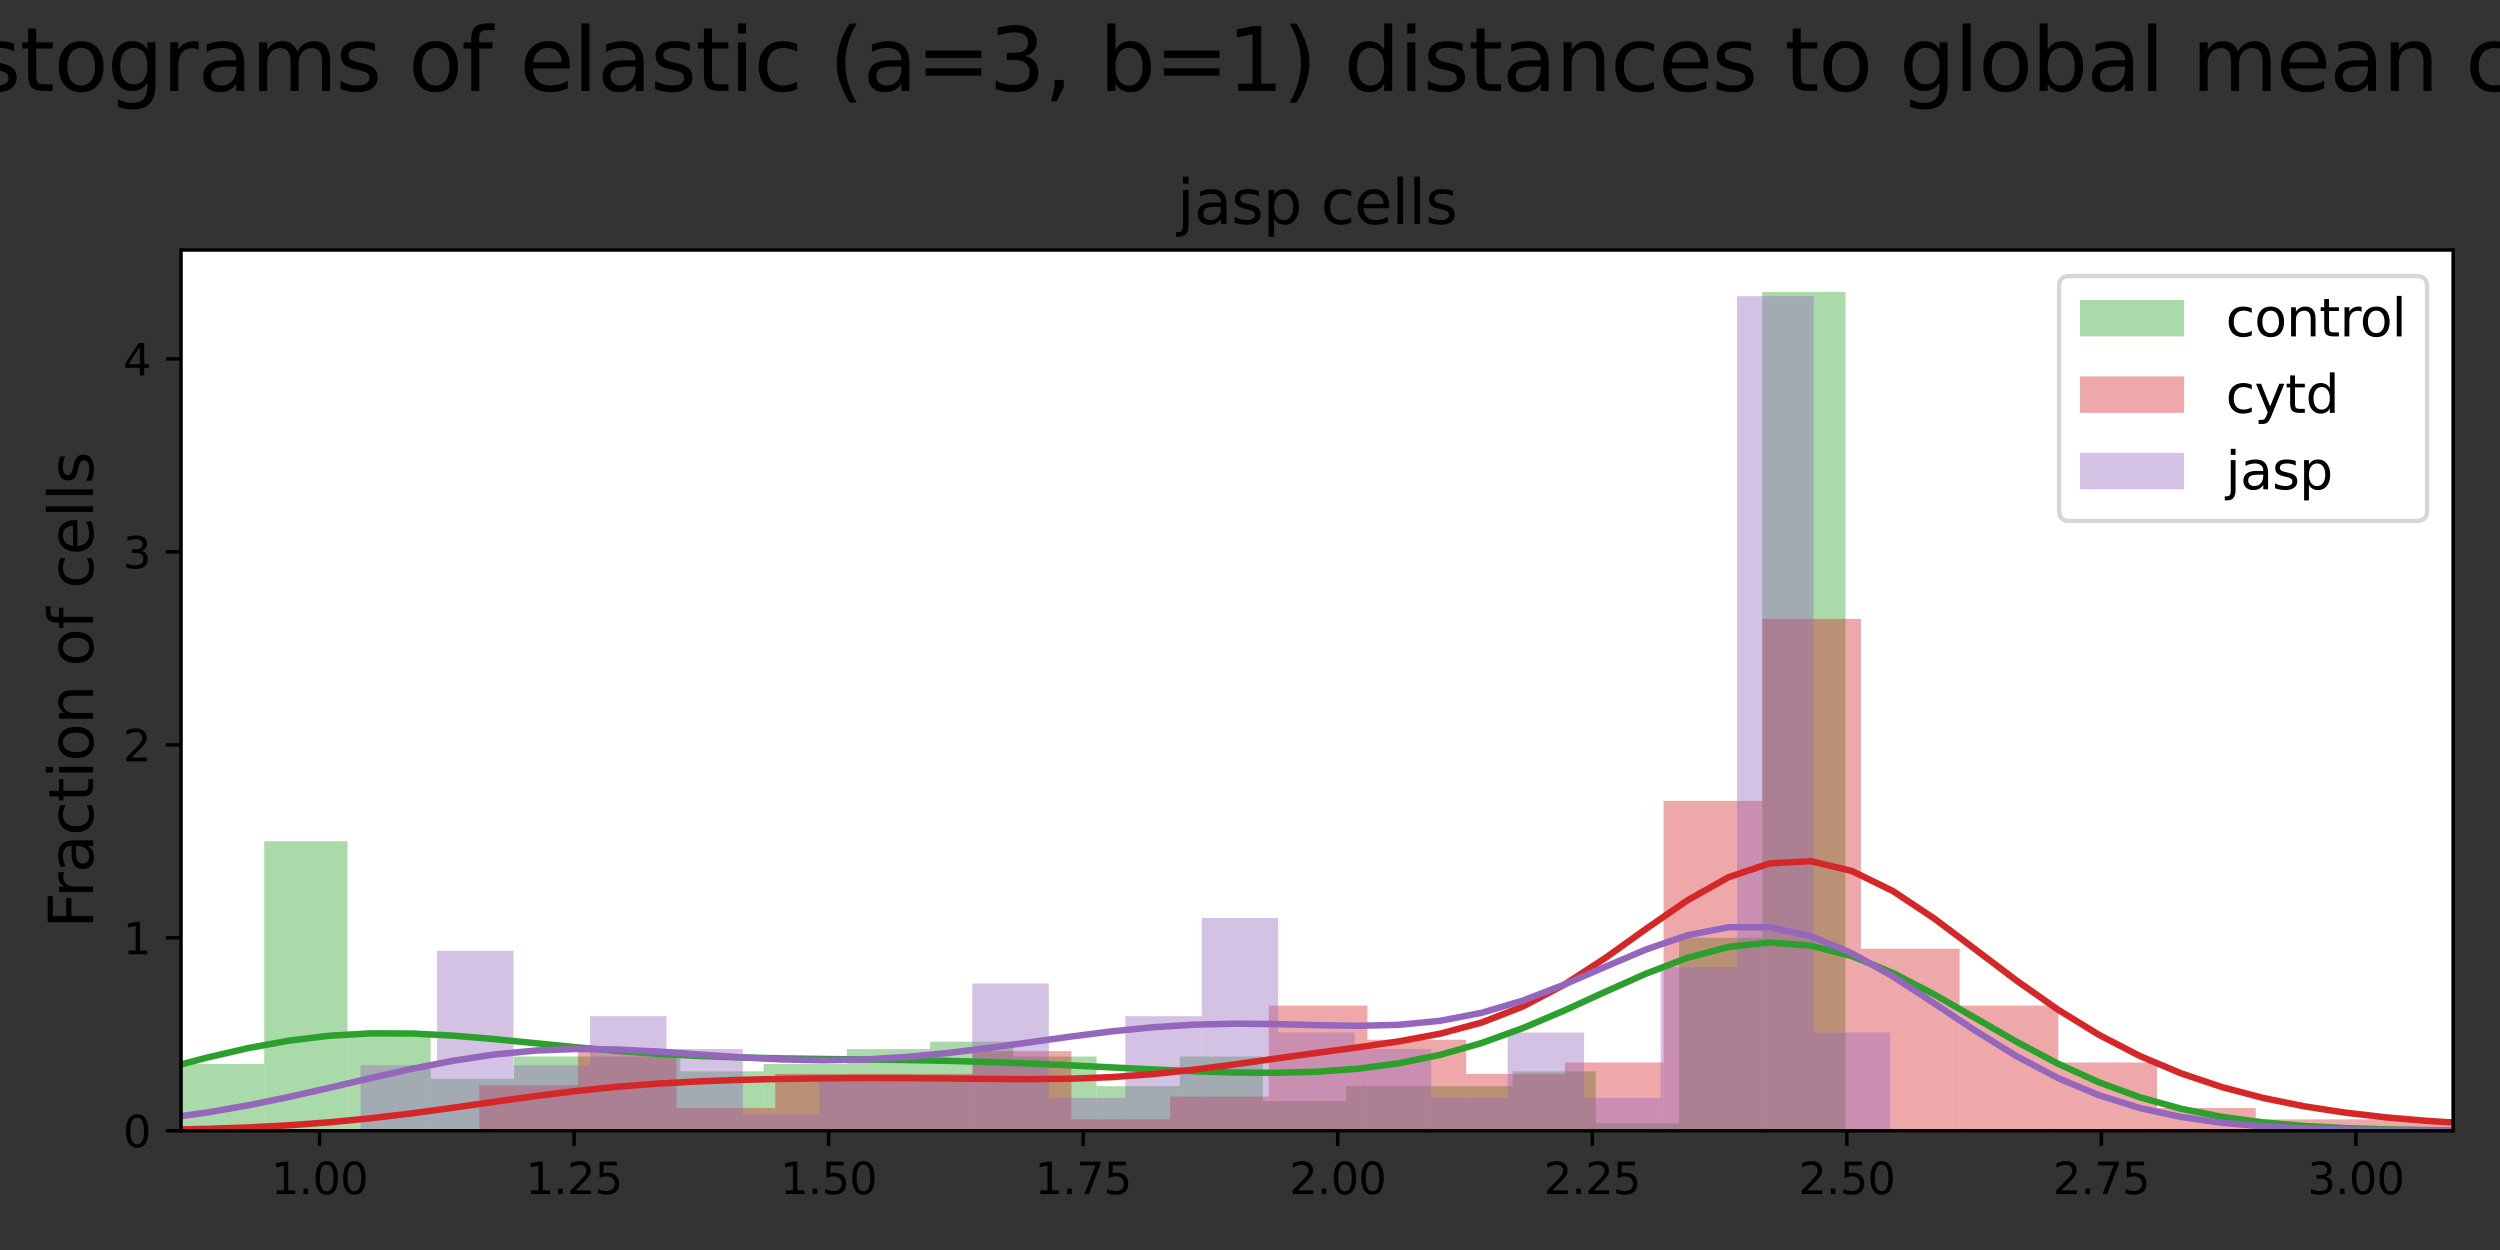 <?xml version="1.0" encoding="utf-8" standalone="no"?>
<!DOCTYPE svg PUBLIC "-//W3C//DTD SVG 1.1//EN"
  "http://www.w3.org/Graphics/SVG/1.1/DTD/svg11.dtd">
<svg xmlns:xlink="http://www.w3.org/1999/xlink" width="576pt" height="288pt" viewBox="0 0 576 288" xmlns="http://www.w3.org/2000/svg" version="1.1">
 <rect x="0" y="0" width="576" height="288" fill="#333333" stroke="none"/>
 <defs>
  <style type="text/css">*{stroke-linejoin: round; stroke-linecap: butt}</style>
 </defs>
 <g id="figure_1">
  <g id="patch_1">
   <path d="M 0 288 
L 576 288 
L 576 0 
L 0 0 
L 0 288 
z
" style="fill: none"/>
  </g>
  <g id="axes_1">
   <g id="patch_2">
    <path d="M 41.712 260.522 
L 565.2 260.522 
L 565.2 57.594 
L 41.712 57.594 
z
" style="fill: #ffffff"/>
   </g>
   <g id="patch_3">
    <path d="M 41.712 260.522 
L 60.887 260.522 
L 60.887 245.129 
L 41.712 245.129 
z
" clip-path="url(#p6d4d23c76f)" style="fill: #2ca02c; opacity: 0.4"/>
   </g>
   <g id="patch_4">
    <path d="M 60.887 260.522 
L 80.062 260.522 
L 80.062 193.82 
L 60.887 193.82 
z
" clip-path="url(#p6d4d23c76f)" style="fill: #2ca02c; opacity: 0.4"/>
   </g>
   <g id="patch_5">
    <path d="M 80.062 260.522 
L 99.236 260.522 
L 99.236 238.288 
L 80.062 238.288 
z
" clip-path="url(#p6d4d23c76f)" style="fill: #2ca02c; opacity: 0.4"/>
   </g>
   <g id="patch_6">
    <path d="M 99.236 260.522 
L 118.411 260.522 
L 118.411 248.55 
L 99.236 248.55 
z
" clip-path="url(#p6d4d23c76f)" style="fill: #2ca02c; opacity: 0.4"/>
   </g>
   <g id="patch_7">
    <path d="M 118.411 260.522 
L 137.586 260.522 
L 137.586 243.419 
L 118.411 243.419 
z
" clip-path="url(#p6d4d23c76f)" style="fill: #2ca02c; opacity: 0.4"/>
   </g>
   <g id="patch_8">
    <path d="M 137.586 260.522 
L 156.761 260.522 
L 156.761 243.419 
L 137.586 243.419 
z
" clip-path="url(#p6d4d23c76f)" style="fill: #2ca02c; opacity: 0.4"/>
   </g>
   <g id="patch_9">
    <path d="M 156.761 260.522 
L 175.936 260.522 
L 175.936 246.839 
L 156.761 246.839 
z
" clip-path="url(#p6d4d23c76f)" style="fill: #2ca02c; opacity: 0.4"/>
   </g>
   <g id="patch_10">
    <path d="M 175.936 260.522 
L 195.111 260.522 
L 195.111 245.129 
L 175.936 245.129 
z
" clip-path="url(#p6d4d23c76f)" style="fill: #2ca02c; opacity: 0.4"/>
   </g>
   <g id="patch_11">
    <path d="M 195.111 260.522 
L 214.286 260.522 
L 214.286 241.709 
L 195.111 241.709 
z
" clip-path="url(#p6d4d23c76f)" style="fill: #2ca02c; opacity: 0.4"/>
   </g>
   <g id="patch_12">
    <path d="M 214.286 260.522 
L 233.461 260.522 
L 233.461 239.998 
L 214.286 239.998 
z
" clip-path="url(#p6d4d23c76f)" style="fill: #2ca02c; opacity: 0.4"/>
   </g>
   <g id="patch_13">
    <path d="M 233.461 260.522 
L 252.635 260.522 
L 252.635 243.419 
L 233.461 243.419 
z
" clip-path="url(#p6d4d23c76f)" style="fill: #2ca02c; opacity: 0.4"/>
   </g>
   <g id="patch_14">
    <path d="M 252.635 260.522 
L 271.81 260.522 
L 271.81 250.26 
L 252.635 250.26 
z
" clip-path="url(#p6d4d23c76f)" style="fill: #2ca02c; opacity: 0.4"/>
   </g>
   <g id="patch_15">
    <path d="M 271.81 260.522 
L 290.985 260.522 
L 290.985 243.419 
L 271.81 243.419 
z
" clip-path="url(#p6d4d23c76f)" style="fill: #2ca02c; opacity: 0.4"/>
   </g>
   <g id="patch_16">
    <path d="M 290.985 260.522 
L 310.16 260.522 
L 310.16 253.681 
L 290.985 253.681 
z
" clip-path="url(#p6d4d23c76f)" style="fill: #2ca02c; opacity: 0.4"/>
   </g>
   <g id="patch_17">
    <path d="M 310.16 260.522 
L 329.335 260.522 
L 329.335 250.26 
L 310.16 250.26 
z
" clip-path="url(#p6d4d23c76f)" style="fill: #2ca02c; opacity: 0.4"/>
   </g>
   <g id="patch_18">
    <path d="M 329.335 260.522 
L 348.51 260.522 
L 348.51 250.26 
L 329.335 250.26 
z
" clip-path="url(#p6d4d23c76f)" style="fill: #2ca02c; opacity: 0.4"/>
   </g>
   <g id="patch_19">
    <path d="M 348.51 260.522 
L 367.685 260.522 
L 367.685 246.839 
L 348.51 246.839 
z
" clip-path="url(#p6d4d23c76f)" style="fill: #2ca02c; opacity: 0.4"/>
   </g>
   <g id="patch_20">
    <path d="M 367.685 260.522 
L 386.859 260.522 
L 386.859 258.812 
L 367.685 258.812 
z
" clip-path="url(#p6d4d23c76f)" style="fill: #2ca02c; opacity: 0.4"/>
   </g>
   <g id="patch_21">
    <path d="M 386.859 260.522 
L 406.034 260.522 
L 406.034 216.054 
L 386.859 216.054 
z
" clip-path="url(#p6d4d23c76f)" style="fill: #2ca02c; opacity: 0.4"/>
   </g>
   <g id="patch_22">
    <path d="M 406.034 260.522 
L 425.209 260.522 
L 425.209 67.257 
L 406.034 67.257 
z
" clip-path="url(#p6d4d23c76f)" style="fill: #2ca02c; opacity: 0.4"/>
   </g>
   <g id="patch_23">
    <path d="M 110.403 260.522 
L 133.143 260.522 
L 133.143 250.039 
L 110.403 250.039 
z
" clip-path="url(#p6d4d23c76f)" style="fill: #d62728; opacity: 0.4"/>
   </g>
   <g id="patch_24">
    <path d="M 133.143 260.522 
L 155.883 260.522 
L 155.883 242.177 
L 133.143 242.177 
z
" clip-path="url(#p6d4d23c76f)" style="fill: #d62728; opacity: 0.4"/>
   </g>
   <g id="patch_25">
    <path d="M 155.883 260.522 
L 178.623 260.522 
L 178.623 255.281 
L 155.883 255.281 
z
" clip-path="url(#p6d4d23c76f)" style="fill: #d62728; opacity: 0.4"/>
   </g>
   <g id="patch_26">
    <path d="M 178.623 260.522 
L 201.362 260.522 
L 201.362 247.419 
L 178.623 247.419 
z
" clip-path="url(#p6d4d23c76f)" style="fill: #d62728; opacity: 0.4"/>
   </g>
   <g id="patch_27">
    <path d="M 201.362 260.522 
L 224.102 260.522 
L 224.102 247.419 
L 201.362 247.419 
z
" clip-path="url(#p6d4d23c76f)" style="fill: #d62728; opacity: 0.4"/>
   </g>
   <g id="patch_28">
    <path d="M 224.102 260.522 
L 246.842 260.522 
L 246.842 242.177 
L 224.102 242.177 
z
" clip-path="url(#p6d4d23c76f)" style="fill: #d62728; opacity: 0.4"/>
   </g>
   <g id="patch_29">
    <path d="M 246.842 260.522 
L 269.582 260.522 
L 269.582 257.901 
L 246.842 257.901 
z
" clip-path="url(#p6d4d23c76f)" style="fill: #d62728; opacity: 0.4"/>
   </g>
   <g id="patch_30">
    <path d="M 269.582 260.522 
L 292.322 260.522 
L 292.322 252.66 
L 269.582 252.66 
z
" clip-path="url(#p6d4d23c76f)" style="fill: #d62728; opacity: 0.4"/>
   </g>
   <g id="patch_31">
    <path d="M 292.322 260.522 
L 315.062 260.522 
L 315.062 231.695 
L 292.322 231.695 
z
" clip-path="url(#p6d4d23c76f)" style="fill: #d62728; opacity: 0.4"/>
   </g>
   <g id="patch_32">
    <path d="M 315.062 260.522 
L 337.802 260.522 
L 337.802 239.557 
L 315.062 239.557 
z
" clip-path="url(#p6d4d23c76f)" style="fill: #d62728; opacity: 0.4"/>
   </g>
   <g id="patch_33">
    <path d="M 337.802 260.522 
L 360.541 260.522 
L 360.541 247.419 
L 337.802 247.419 
z
" clip-path="url(#p6d4d23c76f)" style="fill: #d62728; opacity: 0.4"/>
   </g>
   <g id="patch_34">
    <path d="M 360.541 260.522 
L 383.281 260.522 
L 383.281 244.798 
L 360.541 244.798 
z
" clip-path="url(#p6d4d23c76f)" style="fill: #d62728; opacity: 0.4"/>
   </g>
   <g id="patch_35">
    <path d="M 383.281 260.522 
L 406.021 260.522 
L 406.021 184.523 
L 383.281 184.523 
z
" clip-path="url(#p6d4d23c76f)" style="fill: #d62728; opacity: 0.4"/>
   </g>
   <g id="patch_36">
    <path d="M 406.021 260.522 
L 428.761 260.522 
L 428.761 142.593 
L 406.021 142.593 
z
" clip-path="url(#p6d4d23c76f)" style="fill: #d62728; opacity: 0.4"/>
   </g>
   <g id="patch_37">
    <path d="M 428.761 260.522 
L 451.501 260.522 
L 451.501 218.592 
L 428.761 218.592 
z
" clip-path="url(#p6d4d23c76f)" style="fill: #d62728; opacity: 0.4"/>
   </g>
   <g id="patch_38">
    <path d="M 451.501 260.522 
L 474.241 260.522 
L 474.241 231.695 
L 451.501 231.695 
z
" clip-path="url(#p6d4d23c76f)" style="fill: #d62728; opacity: 0.4"/>
   </g>
   <g id="patch_39">
    <path d="M 474.241 260.522 
L 496.98 260.522 
L 496.98 244.798 
L 474.241 244.798 
z
" clip-path="url(#p6d4d23c76f)" style="fill: #d62728; opacity: 0.4"/>
   </g>
   <g id="patch_40">
    <path d="M 496.98 260.522 
L 519.72 260.522 
L 519.72 255.281 
L 496.98 255.281 
z
" clip-path="url(#p6d4d23c76f)" style="fill: #d62728; opacity: 0.4"/>
   </g>
   <g id="patch_41">
    <path d="M 519.72 260.522 
L 542.46 260.522 
L 542.46 257.901 
L 519.72 257.901 
z
" clip-path="url(#p6d4d23c76f)" style="fill: #d62728; opacity: 0.4"/>
   </g>
   <g id="patch_42">
    <path d="M 542.46 260.522 
L 565.2 260.522 
L 565.2 257.901 
L 542.46 257.901 
z
" clip-path="url(#p6d4d23c76f)" style="fill: #d62728; opacity: 0.4"/>
   </g>
   <g id="patch_43">
    <path d="M 83.07 260.522 
L 100.689 260.522 
L 100.689 245.442 
L 83.07 245.442 
z
" clip-path="url(#p6d4d23c76f)" style="fill: #9467bd; opacity: 0.4"/>
   </g>
   <g id="patch_44">
    <path d="M 100.689 260.522 
L 118.308 260.522 
L 118.308 219.052 
L 100.689 219.052 
z
" clip-path="url(#p6d4d23c76f)" style="fill: #9467bd; opacity: 0.4"/>
   </g>
   <g id="patch_45">
    <path d="M 118.308 260.522 
L 135.928 260.522 
L 135.928 245.442 
L 118.308 245.442 
z
" clip-path="url(#p6d4d23c76f)" style="fill: #9467bd; opacity: 0.4"/>
   </g>
   <g id="patch_46">
    <path d="M 135.928 260.522 
L 153.547 260.522 
L 153.547 234.132 
L 135.928 234.132 
z
" clip-path="url(#p6d4d23c76f)" style="fill: #9467bd; opacity: 0.4"/>
   </g>
   <g id="patch_47">
    <path d="M 153.547 260.522 
L 171.166 260.522 
L 171.166 241.672 
L 153.547 241.672 
z
" clip-path="url(#p6d4d23c76f)" style="fill: #9467bd; opacity: 0.4"/>
   </g>
   <g id="patch_48">
    <path d="M 171.166 260.522 
L 188.786 260.522 
L 188.786 256.752 
L 171.166 256.752 
z
" clip-path="url(#p6d4d23c76f)" style="fill: #9467bd; opacity: 0.4"/>
   </g>
   <g id="patch_49">
    <path d="M 188.786 260.522 
L 206.405 260.522 
L 206.405 249.212 
L 188.786 249.212 
z
" clip-path="url(#p6d4d23c76f)" style="fill: #9467bd; opacity: 0.4"/>
   </g>
   <g id="patch_50">
    <path d="M 206.405 260.522 
L 224.024 260.522 
L 224.024 249.212 
L 206.405 249.212 
z
" clip-path="url(#p6d4d23c76f)" style="fill: #9467bd; opacity: 0.4"/>
   </g>
   <g id="patch_51">
    <path d="M 224.024 260.522 
L 241.644 260.522 
L 241.644 226.592 
L 224.024 226.592 
z
" clip-path="url(#p6d4d23c76f)" style="fill: #9467bd; opacity: 0.4"/>
   </g>
   <g id="patch_52">
    <path d="M 241.644 260.522 
L 259.263 260.522 
L 259.263 252.982 
L 241.644 252.982 
z
" clip-path="url(#p6d4d23c76f)" style="fill: #9467bd; opacity: 0.4"/>
   </g>
   <g id="patch_53">
    <path d="M 259.263 260.522 
L 276.883 260.522 
L 276.883 234.132 
L 259.263 234.132 
z
" clip-path="url(#p6d4d23c76f)" style="fill: #9467bd; opacity: 0.4"/>
   </g>
   <g id="patch_54">
    <path d="M 276.883 260.522 
L 294.502 260.522 
L 294.502 211.512 
L 276.883 211.512 
z
" clip-path="url(#p6d4d23c76f)" style="fill: #9467bd; opacity: 0.4"/>
   </g>
   <g id="patch_55">
    <path d="M 294.502 260.522 
L 312.121 260.522 
L 312.121 237.902 
L 294.502 237.902 
z
" clip-path="url(#p6d4d23c76f)" style="fill: #9467bd; opacity: 0.4"/>
   </g>
   <g id="patch_56">
    <path d="M 312.121 260.522 
L 329.741 260.522 
L 329.741 241.672 
L 312.121 241.672 
z
" clip-path="url(#p6d4d23c76f)" style="fill: #9467bd; opacity: 0.4"/>
   </g>
   <g id="patch_57">
    <path d="M 329.741 260.522 
L 347.36 260.522 
L 347.36 252.982 
L 329.741 252.982 
z
" clip-path="url(#p6d4d23c76f)" style="fill: #9467bd; opacity: 0.4"/>
   </g>
   <g id="patch_58">
    <path d="M 347.36 260.522 
L 364.979 260.522 
L 364.979 237.902 
L 347.36 237.902 
z
" clip-path="url(#p6d4d23c76f)" style="fill: #9467bd; opacity: 0.4"/>
   </g>
   <g id="patch_59">
    <path d="M 364.979 260.522 
L 382.599 260.522 
L 382.599 252.982 
L 364.979 252.982 
z
" clip-path="url(#p6d4d23c76f)" style="fill: #9467bd; opacity: 0.4"/>
   </g>
   <g id="patch_60">
    <path d="M 382.599 260.522 
L 400.218 260.522 
L 400.218 222.822 
L 382.599 222.822 
z
" clip-path="url(#p6d4d23c76f)" style="fill: #9467bd; opacity: 0.4"/>
   </g>
   <g id="patch_61">
    <path d="M 400.218 260.522 
L 417.837 260.522 
L 417.837 68.251 
L 400.218 68.251 
z
" clip-path="url(#p6d4d23c76f)" style="fill: #9467bd; opacity: 0.4"/>
   </g>
   <g id="patch_62">
    <path d="M 417.837 260.522 
L 435.457 260.522 
L 435.457 237.902 
L 417.837 237.902 
z
" clip-path="url(#p6d4d23c76f)" style="fill: #9467bd; opacity: 0.4"/>
   </g>
   <g id="matplotlib.axis_1">
    <g id="xtick_1">
     <g id="line2d_1">
      <defs>
       <path id="m87058bfdeb" d="M 0 0 
L 0 3.5 
" style="stroke: #000000; stroke-width: 0.8"/>
      </defs>
      <g>
       <use xlink:href="#m87058bfdeb" x="73.618" y="260.522" style="stroke: #000000; stroke-width: 0.8"/>
      </g>
     </g>
     <g id="text_1">
      <!-- 1.00 -->
      <g transform="translate(62.485 275.12)scale(0.1 -0.1)">
       <defs>
        <path id="DejaVuSans-31" d="M 794 531 
L 1825 531 
L 1825 4091 
L 703 3866 
L 703 4441 
L 1819 4666 
L 2450 4666 
L 2450 531 
L 3481 531 
L 3481 0 
L 794 0 
L 794 531 
z
" transform="scale(0.016)"/>
        <path id="DejaVuSans-2e" d="M 684 794 
L 1344 794 
L 1344 0 
L 684 0 
L 684 794 
z
" transform="scale(0.016)"/>
        <path id="DejaVuSans-30" d="M 2034 4250 
Q 1547 4250 1301 3770 
Q 1056 3291 1056 2328 
Q 1056 1369 1301 889 
Q 1547 409 2034 409 
Q 2525 409 2770 889 
Q 3016 1369 3016 2328 
Q 3016 3291 2770 3770 
Q 2525 4250 2034 4250 
z
M 2034 4750 
Q 2819 4750 3233 4129 
Q 3647 3509 3647 2328 
Q 3647 1150 3233 529 
Q 2819 -91 2034 -91 
Q 1250 -91 836 529 
Q 422 1150 422 2328 
Q 422 3509 836 4129 
Q 1250 4750 2034 4750 
z
" transform="scale(0.016)"/>
       </defs>
       <use xlink:href="#DejaVuSans-31"/>
       <use xlink:href="#DejaVuSans-2e" x="63.623"/>
       <use xlink:href="#DejaVuSans-30" x="95.41"/>
       <use xlink:href="#DejaVuSans-30" x="159.033"/>
      </g>
     </g>
    </g>
    <g id="xtick_2">
     <g id="line2d_2">
      <g>
       <use xlink:href="#m87058bfdeb" x="132.266" y="260.522" style="stroke: #000000; stroke-width: 0.8"/>
      </g>
     </g>
     <g id="text_2">
      <!-- 1.25 -->
      <g transform="translate(121.133 275.12)scale(0.1 -0.1)">
       <defs>
        <path id="DejaVuSans-32" d="M 1228 531 
L 3431 531 
L 3431 0 
L 469 0 
L 469 531 
Q 828 903 1448 1529 
Q 2069 2156 2228 2338 
Q 2531 2678 2651 2914 
Q 2772 3150 2772 3378 
Q 2772 3750 2511 3984 
Q 2250 4219 1831 4219 
Q 1534 4219 1204 4116 
Q 875 4013 500 3803 
L 500 4441 
Q 881 4594 1212 4672 
Q 1544 4750 1819 4750 
Q 2544 4750 2975 4387 
Q 3406 4025 3406 3419 
Q 3406 3131 3298 2873 
Q 3191 2616 2906 2266 
Q 2828 2175 2409 1742 
Q 1991 1309 1228 531 
z
" transform="scale(0.016)"/>
        <path id="DejaVuSans-35" d="M 691 4666 
L 3169 4666 
L 3169 4134 
L 1269 4134 
L 1269 2991 
Q 1406 3038 1543 3061 
Q 1681 3084 1819 3084 
Q 2600 3084 3056 2656 
Q 3513 2228 3513 1497 
Q 3513 744 3044 326 
Q 2575 -91 1722 -91 
Q 1428 -91 1123 -41 
Q 819 9 494 109 
L 494 744 
Q 775 591 1075 516 
Q 1375 441 1709 441 
Q 2250 441 2565 725 
Q 2881 1009 2881 1497 
Q 2881 1984 2565 2268 
Q 2250 2553 1709 2553 
Q 1456 2553 1204 2497 
Q 953 2441 691 2322 
L 691 4666 
z
" transform="scale(0.016)"/>
       </defs>
       <use xlink:href="#DejaVuSans-31"/>
       <use xlink:href="#DejaVuSans-2e" x="63.623"/>
       <use xlink:href="#DejaVuSans-32" x="95.41"/>
       <use xlink:href="#DejaVuSans-35" x="159.033"/>
      </g>
     </g>
    </g>
    <g id="xtick_3">
     <g id="line2d_3">
      <g>
       <use xlink:href="#m87058bfdeb" x="190.913" y="260.522" style="stroke: #000000; stroke-width: 0.8"/>
      </g>
     </g>
     <g id="text_3">
      <!-- 1.50 -->
      <g transform="translate(179.78 275.12)scale(0.1 -0.1)">
       <use xlink:href="#DejaVuSans-31"/>
       <use xlink:href="#DejaVuSans-2e" x="63.623"/>
       <use xlink:href="#DejaVuSans-35" x="95.41"/>
       <use xlink:href="#DejaVuSans-30" x="159.033"/>
      </g>
     </g>
    </g>
    <g id="xtick_4">
     <g id="line2d_4">
      <g>
       <use xlink:href="#m87058bfdeb" x="249.56" y="260.522" style="stroke: #000000; stroke-width: 0.8"/>
      </g>
     </g>
     <g id="text_4">
      <!-- 1.75 -->
      <g transform="translate(238.428 275.12)scale(0.1 -0.1)">
       <defs>
        <path id="DejaVuSans-37" d="M 525 4666 
L 3525 4666 
L 3525 4397 
L 1831 0 
L 1172 0 
L 2766 4134 
L 525 4134 
L 525 4666 
z
" transform="scale(0.016)"/>
       </defs>
       <use xlink:href="#DejaVuSans-31"/>
       <use xlink:href="#DejaVuSans-2e" x="63.623"/>
       <use xlink:href="#DejaVuSans-37" x="95.41"/>
       <use xlink:href="#DejaVuSans-35" x="159.033"/>
      </g>
     </g>
    </g>
    <g id="xtick_5">
     <g id="line2d_5">
      <g>
       <use xlink:href="#m87058bfdeb" x="308.208" y="260.522" style="stroke: #000000; stroke-width: 0.8"/>
      </g>
     </g>
     <g id="text_5">
      <!-- 2.00 -->
      <g transform="translate(297.075 275.12)scale(0.1 -0.1)">
       <use xlink:href="#DejaVuSans-32"/>
       <use xlink:href="#DejaVuSans-2e" x="63.623"/>
       <use xlink:href="#DejaVuSans-30" x="95.41"/>
       <use xlink:href="#DejaVuSans-30" x="159.033"/>
      </g>
     </g>
    </g>
    <g id="xtick_6">
     <g id="line2d_6">
      <g>
       <use xlink:href="#m87058bfdeb" x="366.855" y="260.522" style="stroke: #000000; stroke-width: 0.8"/>
      </g>
     </g>
     <g id="text_6">
      <!-- 2.25 -->
      <g transform="translate(355.722 275.12)scale(0.1 -0.1)">
       <use xlink:href="#DejaVuSans-32"/>
       <use xlink:href="#DejaVuSans-2e" x="63.623"/>
       <use xlink:href="#DejaVuSans-32" x="95.41"/>
       <use xlink:href="#DejaVuSans-35" x="159.033"/>
      </g>
     </g>
    </g>
    <g id="xtick_7">
     <g id="line2d_7">
      <g>
       <use xlink:href="#m87058bfdeb" x="425.503" y="260.522" style="stroke: #000000; stroke-width: 0.8"/>
      </g>
     </g>
     <g id="text_7">
      <!-- 2.50 -->
      <g transform="translate(414.37 275.12)scale(0.1 -0.1)">
       <use xlink:href="#DejaVuSans-32"/>
       <use xlink:href="#DejaVuSans-2e" x="63.623"/>
       <use xlink:href="#DejaVuSans-35" x="95.41"/>
       <use xlink:href="#DejaVuSans-30" x="159.033"/>
      </g>
     </g>
    </g>
    <g id="xtick_8">
     <g id="line2d_8">
      <g>
       <use xlink:href="#m87058bfdeb" x="484.15" y="260.522" style="stroke: #000000; stroke-width: 0.8"/>
      </g>
     </g>
     <g id="text_8">
      <!-- 2.75 -->
      <g transform="translate(473.017 275.12)scale(0.1 -0.1)">
       <use xlink:href="#DejaVuSans-32"/>
       <use xlink:href="#DejaVuSans-2e" x="63.623"/>
       <use xlink:href="#DejaVuSans-37" x="95.41"/>
       <use xlink:href="#DejaVuSans-35" x="159.033"/>
      </g>
     </g>
    </g>
    <g id="xtick_9">
     <g id="line2d_9">
      <g>
       <use xlink:href="#m87058bfdeb" x="542.797" y="260.522" style="stroke: #000000; stroke-width: 0.8"/>
      </g>
     </g>
     <g id="text_9">
      <!-- 3.00 -->
      <g transform="translate(531.665 275.12)scale(0.1 -0.1)">
       <defs>
        <path id="DejaVuSans-33" d="M 2597 2516 
Q 3050 2419 3304 2112 
Q 3559 1806 3559 1356 
Q 3559 666 3084 287 
Q 2609 -91 1734 -91 
Q 1441 -91 1130 -33 
Q 819 25 488 141 
L 488 750 
Q 750 597 1062 519 
Q 1375 441 1716 441 
Q 2309 441 2620 675 
Q 2931 909 2931 1356 
Q 2931 1769 2642 2001 
Q 2353 2234 1838 2234 
L 1294 2234 
L 1294 2753 
L 1863 2753 
Q 2328 2753 2575 2939 
Q 2822 3125 2822 3475 
Q 2822 3834 2567 4026 
Q 2313 4219 1838 4219 
Q 1578 4219 1281 4162 
Q 984 4106 628 3988 
L 628 4550 
Q 988 4650 1302 4700 
Q 1616 4750 1894 4750 
Q 2613 4750 3031 4423 
Q 3450 4097 3450 3541 
Q 3450 3153 3228 2886 
Q 3006 2619 2597 2516 
z
" transform="scale(0.016)"/>
       </defs>
       <use xlink:href="#DejaVuSans-33"/>
       <use xlink:href="#DejaVuSans-2e" x="63.623"/>
       <use xlink:href="#DejaVuSans-30" x="95.41"/>
       <use xlink:href="#DejaVuSans-30" x="159.033"/>
      </g>
     </g>
    </g>
   </g>
   <g id="matplotlib.axis_2">
    <g id="ytick_1">
     <g id="line2d_10">
      <defs>
       <path id="m8b64bad368" d="M 0 0 
L -3.5 0 
" style="stroke: #000000; stroke-width: 0.8"/>
      </defs>
      <g>
       <use xlink:href="#m8b64bad368" x="41.712" y="260.522" style="stroke: #000000; stroke-width: 0.8"/>
      </g>
     </g>
     <g id="text_10">
      <!-- 0 -->
      <g transform="translate(28.349 264.321)scale(0.1 -0.1)">
       <use xlink:href="#DejaVuSans-30"/>
      </g>
     </g>
    </g>
    <g id="ytick_2">
     <g id="line2d_11">
      <g>
       <use xlink:href="#m8b64bad368" x="41.712" y="216.066" style="stroke: #000000; stroke-width: 0.8"/>
      </g>
     </g>
     <g id="text_11">
      <!-- 1 -->
      <g transform="translate(28.349 219.866)scale(0.1 -0.1)">
       <use xlink:href="#DejaVuSans-31"/>
      </g>
     </g>
    </g>
    <g id="ytick_3">
     <g id="line2d_12">
      <g>
       <use xlink:href="#m8b64bad368" x="41.712" y="171.611" style="stroke: #000000; stroke-width: 0.8"/>
      </g>
     </g>
     <g id="text_12">
      <!-- 2 -->
      <g transform="translate(28.349 175.41)scale(0.1 -0.1)">
       <use xlink:href="#DejaVuSans-32"/>
      </g>
     </g>
    </g>
    <g id="ytick_4">
     <g id="line2d_13">
      <g>
       <use xlink:href="#m8b64bad368" x="41.712" y="127.156" style="stroke: #000000; stroke-width: 0.8"/>
      </g>
     </g>
     <g id="text_13">
      <!-- 3 -->
      <g transform="translate(28.349 130.955)scale(0.1 -0.1)">
       <use xlink:href="#DejaVuSans-33"/>
      </g>
     </g>
    </g>
    <g id="ytick_5">
     <g id="line2d_14">
      <g>
       <use xlink:href="#m8b64bad368" x="41.712" y="82.7" style="stroke: #000000; stroke-width: 0.8"/>
      </g>
     </g>
     <g id="text_14">
      <!-- 4 -->
      <g transform="translate(28.349 86.499)scale(0.1 -0.1)">
       <defs>
        <path id="DejaVuSans-34" d="M 2419 4116 
L 825 1625 
L 2419 1625 
L 2419 4116 
z
M 2253 4666 
L 3047 4666 
L 3047 1625 
L 3713 1625 
L 3713 1100 
L 3047 1100 
L 3047 0 
L 2419 0 
L 2419 1100 
L 313 1100 
L 313 1709 
L 2253 4666 
z
" transform="scale(0.016)"/>
       </defs>
       <use xlink:href="#DejaVuSans-34"/>
      </g>
     </g>
    </g>
    <g id="text_15">
     <!-- Fraction of cells -->
     <g transform="translate(21.438 213.89)rotate(-90)scale(0.14 -0.14)">
      <defs>
       <path id="DejaVuSans-46" d="M 628 4666 
L 3309 4666 
L 3309 4134 
L 1259 4134 
L 1259 2759 
L 3109 2759 
L 3109 2228 
L 1259 2228 
L 1259 0 
L 628 0 
L 628 4666 
z
" transform="scale(0.016)"/>
       <path id="DejaVuSans-72" d="M 2631 2963 
Q 2534 3019 2420 3045 
Q 2306 3072 2169 3072 
Q 1681 3072 1420 2755 
Q 1159 2438 1159 1844 
L 1159 0 
L 581 0 
L 581 3500 
L 1159 3500 
L 1159 2956 
Q 1341 3275 1631 3429 
Q 1922 3584 2338 3584 
Q 2397 3584 2469 3576 
Q 2541 3569 2628 3553 
L 2631 2963 
z
" transform="scale(0.016)"/>
       <path id="DejaVuSans-61" d="M 2194 1759 
Q 1497 1759 1228 1600 
Q 959 1441 959 1056 
Q 959 750 1161 570 
Q 1363 391 1709 391 
Q 2188 391 2477 730 
Q 2766 1069 2766 1631 
L 2766 1759 
L 2194 1759 
z
M 3341 1997 
L 3341 0 
L 2766 0 
L 2766 531 
Q 2569 213 2275 61 
Q 1981 -91 1556 -91 
Q 1019 -91 701 211 
Q 384 513 384 1019 
Q 384 1609 779 1909 
Q 1175 2209 1959 2209 
L 2766 2209 
L 2766 2266 
Q 2766 2663 2505 2880 
Q 2244 3097 1772 3097 
Q 1472 3097 1187 3025 
Q 903 2953 641 2809 
L 641 3341 
Q 956 3463 1253 3523 
Q 1550 3584 1831 3584 
Q 2591 3584 2966 3190 
Q 3341 2797 3341 1997 
z
" transform="scale(0.016)"/>
       <path id="DejaVuSans-63" d="M 3122 3366 
L 3122 2828 
Q 2878 2963 2633 3030 
Q 2388 3097 2138 3097 
Q 1578 3097 1268 2742 
Q 959 2388 959 1747 
Q 959 1106 1268 751 
Q 1578 397 2138 397 
Q 2388 397 2633 464 
Q 2878 531 3122 666 
L 3122 134 
Q 2881 22 2623 -34 
Q 2366 -91 2075 -91 
Q 1284 -91 818 406 
Q 353 903 353 1747 
Q 353 2603 823 3093 
Q 1294 3584 2113 3584 
Q 2378 3584 2631 3529 
Q 2884 3475 3122 3366 
z
" transform="scale(0.016)"/>
       <path id="DejaVuSans-74" d="M 1172 4494 
L 1172 3500 
L 2356 3500 
L 2356 3053 
L 1172 3053 
L 1172 1153 
Q 1172 725 1289 603 
Q 1406 481 1766 481 
L 2356 481 
L 2356 0 
L 1766 0 
Q 1100 0 847 248 
Q 594 497 594 1153 
L 594 3053 
L 172 3053 
L 172 3500 
L 594 3500 
L 594 4494 
L 1172 4494 
z
" transform="scale(0.016)"/>
       <path id="DejaVuSans-69" d="M 603 3500 
L 1178 3500 
L 1178 0 
L 603 0 
L 603 3500 
z
M 603 4863 
L 1178 4863 
L 1178 4134 
L 603 4134 
L 603 4863 
z
" transform="scale(0.016)"/>
       <path id="DejaVuSans-6f" d="M 1959 3097 
Q 1497 3097 1228 2736 
Q 959 2375 959 1747 
Q 959 1119 1226 758 
Q 1494 397 1959 397 
Q 2419 397 2687 759 
Q 2956 1122 2956 1747 
Q 2956 2369 2687 2733 
Q 2419 3097 1959 3097 
z
M 1959 3584 
Q 2709 3584 3137 3096 
Q 3566 2609 3566 1747 
Q 3566 888 3137 398 
Q 2709 -91 1959 -91 
Q 1206 -91 779 398 
Q 353 888 353 1747 
Q 353 2609 779 3096 
Q 1206 3584 1959 3584 
z
" transform="scale(0.016)"/>
       <path id="DejaVuSans-6e" d="M 3513 2113 
L 3513 0 
L 2938 0 
L 2938 2094 
Q 2938 2591 2744 2837 
Q 2550 3084 2163 3084 
Q 1697 3084 1428 2787 
Q 1159 2491 1159 1978 
L 1159 0 
L 581 0 
L 581 3500 
L 1159 3500 
L 1159 2956 
Q 1366 3272 1645 3428 
Q 1925 3584 2291 3584 
Q 2894 3584 3203 3211 
Q 3513 2838 3513 2113 
z
" transform="scale(0.016)"/>
       <path id="DejaVuSans-20" transform="scale(0.016)"/>
       <path id="DejaVuSans-66" d="M 2375 4863 
L 2375 4384 
L 1825 4384 
Q 1516 4384 1395 4259 
Q 1275 4134 1275 3809 
L 1275 3500 
L 2222 3500 
L 2222 3053 
L 1275 3053 
L 1275 0 
L 697 0 
L 697 3053 
L 147 3053 
L 147 3500 
L 697 3500 
L 697 3744 
Q 697 4328 969 4595 
Q 1241 4863 1831 4863 
L 2375 4863 
z
" transform="scale(0.016)"/>
       <path id="DejaVuSans-65" d="M 3597 1894 
L 3597 1613 
L 953 1613 
Q 991 1019 1311 708 
Q 1631 397 2203 397 
Q 2534 397 2845 478 
Q 3156 559 3463 722 
L 3463 178 
Q 3153 47 2828 -22 
Q 2503 -91 2169 -91 
Q 1331 -91 842 396 
Q 353 884 353 1716 
Q 353 2575 817 3079 
Q 1281 3584 2069 3584 
Q 2775 3584 3186 3129 
Q 3597 2675 3597 1894 
z
M 3022 2063 
Q 3016 2534 2758 2815 
Q 2500 3097 2075 3097 
Q 1594 3097 1305 2825 
Q 1016 2553 972 2059 
L 3022 2063 
z
" transform="scale(0.016)"/>
       <path id="DejaVuSans-6c" d="M 603 4863 
L 1178 4863 
L 1178 0 
L 603 0 
L 603 4863 
z
" transform="scale(0.016)"/>
       <path id="DejaVuSans-73" d="M 2834 3397 
L 2834 2853 
Q 2591 2978 2328 3040 
Q 2066 3103 1784 3103 
Q 1356 3103 1142 2972 
Q 928 2841 928 2578 
Q 928 2378 1081 2264 
Q 1234 2150 1697 2047 
L 1894 2003 
Q 2506 1872 2764 1633 
Q 3022 1394 3022 966 
Q 3022 478 2636 193 
Q 2250 -91 1575 -91 
Q 1294 -91 989 -36 
Q 684 19 347 128 
L 347 722 
Q 666 556 975 473 
Q 1284 391 1588 391 
Q 1994 391 2212 530 
Q 2431 669 2431 922 
Q 2431 1156 2273 1281 
Q 2116 1406 1581 1522 
L 1381 1569 
Q 847 1681 609 1914 
Q 372 2147 372 2553 
Q 372 3047 722 3315 
Q 1072 3584 1716 3584 
Q 2034 3584 2315 3537 
Q 2597 3491 2834 3397 
z
" transform="scale(0.016)"/>
      </defs>
      <use xlink:href="#DejaVuSans-46"/>
      <use xlink:href="#DejaVuSans-72" x="50.27"/>
      <use xlink:href="#DejaVuSans-61" x="91.383"/>
      <use xlink:href="#DejaVuSans-63" x="152.662"/>
      <use xlink:href="#DejaVuSans-74" x="207.643"/>
      <use xlink:href="#DejaVuSans-69" x="246.852"/>
      <use xlink:href="#DejaVuSans-6f" x="274.635"/>
      <use xlink:href="#DejaVuSans-6e" x="335.816"/>
      <use xlink:href="#DejaVuSans-20" x="399.195"/>
      <use xlink:href="#DejaVuSans-6f" x="430.982"/>
      <use xlink:href="#DejaVuSans-66" x="492.164"/>
      <use xlink:href="#DejaVuSans-20" x="527.369"/>
      <use xlink:href="#DejaVuSans-63" x="559.156"/>
      <use xlink:href="#DejaVuSans-65" x="614.137"/>
      <use xlink:href="#DejaVuSans-6c" x="675.66"/>
      <use xlink:href="#DejaVuSans-6c" x="703.443"/>
      <use xlink:href="#DejaVuSans-73" x="731.227"/>
     </g>
    </g>
   </g>
   <g id="line2d_15">
    <path d="M -1 255.678 
L 0.161 255.489 
L 9.639 253.568 
L 19.118 251.306 
L 28.596 248.803 
L 38.074 246.208 
L 47.553 243.712 
L 57.031 241.511 
L 66.509 239.777 
L 75.988 238.623 
L 85.466 238.086 
L 94.945 238.121 
L 104.423 238.614 
L 113.901 239.412 
L 123.38 240.354 
L 132.858 241.297 
L 142.336 242.136 
L 151.815 242.813 
L 161.293 243.31 
L 170.771 243.644 
L 180.25 243.854 
L 189.728 243.988 
L 199.207 244.097 
L 208.685 244.227 
L 218.163 244.415 
L 227.642 244.681 
L 237.12 245.032 
L 246.598 245.456 
L 256.077 245.925 
L 265.555 246.396 
L 275.034 246.812 
L 284.512 247.1 
L 293.99 247.171 
L 303.469 246.921 
L 312.947 246.226 
L 322.425 244.961 
L 331.904 243.011 
L 341.382 240.31 
L 350.86 236.877 
L 360.339 232.854 
L 369.817 228.525 
L 379.296 224.303 
L 388.774 220.686 
L 398.252 218.17 
L 407.731 217.158 
L 417.209 217.871 
L 426.687 220.296 
L 436.166 224.187 
L 445.644 229.115 
L 455.122 234.561 
L 464.601 240.008 
L 474.079 245.031 
L 483.558 249.346 
L 493.036 252.82 
L 502.514 255.453 
L 511.993 257.335 
L 521.471 258.609 
L 530.949 259.425 
L 540.428 259.922 
L 549.906 260.208 
L 559.384 260.365 
L 568.863 260.447 
L 577 260.482 
" clip-path="url(#p6d4d23c76f)" style="fill: none; stroke: #2ca02c; stroke-width: 1.5; stroke-linecap: square"/>
   </g>
   <g id="line2d_16">
    <path d="M -1 260.513 
L 0.161 260.512 
L 9.639 260.498 
L 19.118 260.468 
L 28.596 260.407 
L 38.074 260.293 
L 47.553 260.093 
L 57.031 259.767 
L 66.509 259.271 
L 75.988 258.569 
L 85.466 257.643 
L 94.945 256.507 
L 104.423 255.215 
L 113.901 253.854 
L 123.38 252.532 
L 132.858 251.349 
L 142.336 250.377 
L 151.815 249.643 
L 161.293 249.131 
L 170.771 248.794 
L 180.25 248.579 
L 189.728 248.45 
L 199.207 248.392 
L 208.685 248.404 
L 218.163 248.479 
L 227.642 248.581 
L 237.12 248.636 
L 246.598 248.536 
L 256.077 248.173 
L 265.555 247.48 
L 275.034 246.467 
L 284.512 245.223 
L 293.99 243.885 
L 303.469 242.569 
L 312.947 241.291 
L 322.425 239.913 
L 331.904 238.141 
L 341.382 235.588 
L 350.86 231.899 
L 360.339 226.906 
L 369.817 220.758 
L 379.296 213.984 
L 388.774 207.437 
L 398.252 202.115 
L 407.731 198.92 
L 417.209 198.413 
L 426.687 200.678 
L 436.166 205.323 
L 445.644 211.627 
L 455.122 218.745 
L 464.601 225.914 
L 474.079 232.574 
L 483.558 238.409 
L 493.036 243.309 
L 502.514 247.301 
L 511.993 250.484 
L 521.471 252.979 
L 530.949 254.904 
L 540.428 256.364 
L 549.906 257.457 
L 559.384 258.265 
L 568.863 258.863 
L 577 259.246 
" clip-path="url(#p6d4d23c76f)" style="fill: none; stroke: #d62728; stroke-width: 1.5; stroke-linecap: square"/>
   </g>
   <g id="line2d_17">
    <path d="M -1 260.144 
L 0.161 260.122 
L 9.639 259.82 
L 19.118 259.346 
L 28.596 258.642 
L 38.074 257.653 
L 47.553 256.341 
L 57.031 254.695 
L 66.509 252.752 
L 75.988 250.6 
L 85.466 248.374 
L 94.945 246.244 
L 104.423 244.388 
L 113.901 242.957 
L 123.38 242.049 
L 132.858 241.686 
L 142.336 241.809 
L 151.815 242.29 
L 161.293 242.954 
L 170.771 243.613 
L 180.25 244.097 
L 189.728 244.282 
L 199.207 244.098 
L 208.685 243.534 
L 218.163 242.631 
L 227.642 241.47 
L 237.12 240.162 
L 246.598 238.838 
L 256.077 237.636 
L 265.555 236.687 
L 275.034 236.083 
L 284.512 235.855 
L 293.99 235.943 
L 303.469 236.191 
L 312.947 236.347 
L 322.425 236.11 
L 331.904 235.183 
L 341.382 233.346 
L 350.86 230.531 
L 360.339 226.88 
L 369.817 222.761 
L 379.296 218.741 
L 388.774 215.485 
L 398.252 213.632 
L 407.731 213.644 
L 417.209 215.697 
L 426.687 219.634 
L 436.166 225.003 
L 445.644 231.174 
L 455.122 237.475 
L 464.601 243.329 
L 474.079 248.343 
L 483.558 252.331 
L 493.036 255.293 
L 502.514 257.353 
L 511.993 258.699 
L 521.471 259.527 
L 530.949 260.006 
L 540.428 260.268 
L 549.906 260.403 
L 559.384 260.469 
L 568.863 260.5 
L 577 260.511 
" clip-path="url(#p6d4d23c76f)" style="fill: none; stroke: #9467bd; stroke-width: 1.5; stroke-linecap: square"/>
   </g>
   <g id="patch_63">
    <path d="M 41.712 260.522 
L 41.712 57.594 
" style="fill: none; stroke: #000000; stroke-width: 0.8; stroke-linejoin: miter; stroke-linecap: square"/>
   </g>
   <g id="patch_64">
    <path d="M 565.2 260.522 
L 565.2 57.594 
" style="fill: none; stroke: #000000; stroke-width: 0.8; stroke-linejoin: miter; stroke-linecap: square"/>
   </g>
   <g id="patch_65">
    <path d="M 41.712 260.522 
L 565.2 260.522 
" style="fill: none; stroke: #000000; stroke-width: 0.8; stroke-linejoin: miter; stroke-linecap: square"/>
   </g>
   <g id="patch_66">
    <path d="M 41.712 57.594 
L 565.2 57.594 
" style="fill: none; stroke: #000000; stroke-width: 0.8; stroke-linejoin: miter; stroke-linecap: square"/>
   </g>
   <g id="text_16">
    <!-- jasp cells -->
    <g transform="translate(271.214 51.594)scale(0.14 -0.14)">
     <defs>
      <path id="DejaVuSans-6a" d="M 603 3500 
L 1178 3500 
L 1178 -63 
Q 1178 -731 923 -1031 
Q 669 -1331 103 -1331 
L -116 -1331 
L -116 -844 
L 38 -844 
Q 366 -844 484 -692 
Q 603 -541 603 -63 
L 603 3500 
z
M 603 4863 
L 1178 4863 
L 1178 4134 
L 603 4134 
L 603 4863 
z
" transform="scale(0.016)"/>
      <path id="DejaVuSans-70" d="M 1159 525 
L 1159 -1331 
L 581 -1331 
L 581 3500 
L 1159 3500 
L 1159 2969 
Q 1341 3281 1617 3432 
Q 1894 3584 2278 3584 
Q 2916 3584 3314 3078 
Q 3713 2572 3713 1747 
Q 3713 922 3314 415 
Q 2916 -91 2278 -91 
Q 1894 -91 1617 61 
Q 1341 213 1159 525 
z
M 3116 1747 
Q 3116 2381 2855 2742 
Q 2594 3103 2138 3103 
Q 1681 3103 1420 2742 
Q 1159 2381 1159 1747 
Q 1159 1113 1420 752 
Q 1681 391 2138 391 
Q 2594 391 2855 752 
Q 3116 1113 3116 1747 
z
" transform="scale(0.016)"/>
     </defs>
     <use xlink:href="#DejaVuSans-6a"/>
     <use xlink:href="#DejaVuSans-61" x="27.783"/>
     <use xlink:href="#DejaVuSans-73" x="89.062"/>
     <use xlink:href="#DejaVuSans-70" x="141.162"/>
     <use xlink:href="#DejaVuSans-20" x="204.639"/>
     <use xlink:href="#DejaVuSans-63" x="236.426"/>
     <use xlink:href="#DejaVuSans-65" x="291.406"/>
     <use xlink:href="#DejaVuSans-6c" x="352.93"/>
     <use xlink:href="#DejaVuSans-6c" x="380.713"/>
     <use xlink:href="#DejaVuSans-73" x="408.496"/>
    </g>
   </g>
   <g id="legend_1">
    <g id="patch_67">
     <path d="M 476.811 120.035 
L 556.8 120.035 
Q 559.2 120.035 559.2 117.635 
L 559.2 65.994 
Q 559.2 63.594 556.8 63.594 
L 476.811 63.594 
Q 474.411 63.594 474.411 65.994 
L 474.411 117.635 
Q 474.411 120.035 476.811 120.035 
z
" style="fill: #ffffff; opacity: 0.8; stroke: #cccccc; stroke-linejoin: miter"/>
    </g>
    <g id="patch_68">
     <path d="M 479.211 77.512 
L 503.211 77.512 
L 503.211 69.112 
L 479.211 69.112 
z
" style="fill: #2ca02c; opacity: 0.4"/>
    </g>
    <g id="text_17">
     <!-- control -->
     <g transform="translate(512.811 77.512)scale(0.12 -0.12)">
      <use xlink:href="#DejaVuSans-63"/>
      <use xlink:href="#DejaVuSans-6f" x="54.98"/>
      <use xlink:href="#DejaVuSans-6e" x="116.162"/>
      <use xlink:href="#DejaVuSans-74" x="179.541"/>
      <use xlink:href="#DejaVuSans-72" x="218.75"/>
      <use xlink:href="#DejaVuSans-6f" x="257.613"/>
      <use xlink:href="#DejaVuSans-6c" x="318.795"/>
     </g>
    </g>
    <g id="patch_69">
     <path d="M 479.211 95.126 
L 503.211 95.126 
L 503.211 86.726 
L 479.211 86.726 
z
" style="fill: #d62728; opacity: 0.4"/>
    </g>
    <g id="text_18">
     <!-- cytd -->
     <g transform="translate(512.811 95.126)scale(0.12 -0.12)">
      <defs>
       <path id="DejaVuSans-79" d="M 2059 -325 
Q 1816 -950 1584 -1140 
Q 1353 -1331 966 -1331 
L 506 -1331 
L 506 -850 
L 844 -850 
Q 1081 -850 1212 -737 
Q 1344 -625 1503 -206 
L 1606 56 
L 191 3500 
L 800 3500 
L 1894 763 
L 2988 3500 
L 3597 3500 
L 2059 -325 
z
" transform="scale(0.016)"/>
       <path id="DejaVuSans-64" d="M 2906 2969 
L 2906 4863 
L 3481 4863 
L 3481 0 
L 2906 0 
L 2906 525 
Q 2725 213 2448 61 
Q 2172 -91 1784 -91 
Q 1150 -91 751 415 
Q 353 922 353 1747 
Q 353 2572 751 3078 
Q 1150 3584 1784 3584 
Q 2172 3584 2448 3432 
Q 2725 3281 2906 2969 
z
M 947 1747 
Q 947 1113 1208 752 
Q 1469 391 1925 391 
Q 2381 391 2643 752 
Q 2906 1113 2906 1747 
Q 2906 2381 2643 2742 
Q 2381 3103 1925 3103 
Q 1469 3103 1208 2742 
Q 947 2381 947 1747 
z
" transform="scale(0.016)"/>
      </defs>
      <use xlink:href="#DejaVuSans-63"/>
      <use xlink:href="#DejaVuSans-79" x="54.98"/>
      <use xlink:href="#DejaVuSans-74" x="114.16"/>
      <use xlink:href="#DejaVuSans-64" x="153.369"/>
     </g>
    </g>
    <g id="patch_70">
     <path d="M 479.211 112.74 
L 503.211 112.74 
L 503.211 104.34 
L 479.211 104.34 
z
" style="fill: #9467bd; opacity: 0.4"/>
    </g>
    <g id="text_19">
     <!-- jasp -->
     <g transform="translate(512.811 112.74)scale(0.12 -0.12)">
      <use xlink:href="#DejaVuSans-6a"/>
      <use xlink:href="#DejaVuSans-61" x="27.783"/>
      <use xlink:href="#DejaVuSans-73" x="89.062"/>
      <use xlink:href="#DejaVuSans-70" x="141.162"/>
     </g>
    </g>
   </g>
  </g>
  <g id="text_20">
   <!-- Histograms of elastic (a=3, b=1) distances to global mean cell -->
   <g transform="translate(-26.423 20.957)scale(0.2 -0.2)">
    <defs>
     <path id="DejaVuSans-48" d="M 628 4666 
L 1259 4666 
L 1259 2753 
L 3553 2753 
L 3553 4666 
L 4184 4666 
L 4184 0 
L 3553 0 
L 3553 2222 
L 1259 2222 
L 1259 0 
L 628 0 
L 628 4666 
z
" transform="scale(0.016)"/>
     <path id="DejaVuSans-67" d="M 2906 1791 
Q 2906 2416 2648 2759 
Q 2391 3103 1925 3103 
Q 1463 3103 1205 2759 
Q 947 2416 947 1791 
Q 947 1169 1205 825 
Q 1463 481 1925 481 
Q 2391 481 2648 825 
Q 2906 1169 2906 1791 
z
M 3481 434 
Q 3481 -459 3084 -895 
Q 2688 -1331 1869 -1331 
Q 1566 -1331 1297 -1286 
Q 1028 -1241 775 -1147 
L 775 -588 
Q 1028 -725 1275 -790 
Q 1522 -856 1778 -856 
Q 2344 -856 2625 -561 
Q 2906 -266 2906 331 
L 2906 616 
Q 2728 306 2450 153 
Q 2172 0 1784 0 
Q 1141 0 747 490 
Q 353 981 353 1791 
Q 353 2603 747 3093 
Q 1141 3584 1784 3584 
Q 2172 3584 2450 3431 
Q 2728 3278 2906 2969 
L 2906 3500 
L 3481 3500 
L 3481 434 
z
" transform="scale(0.016)"/>
     <path id="DejaVuSans-6d" d="M 3328 2828 
Q 3544 3216 3844 3400 
Q 4144 3584 4550 3584 
Q 5097 3584 5394 3201 
Q 5691 2819 5691 2113 
L 5691 0 
L 5113 0 
L 5113 2094 
Q 5113 2597 4934 2840 
Q 4756 3084 4391 3084 
Q 3944 3084 3684 2787 
Q 3425 2491 3425 1978 
L 3425 0 
L 2847 0 
L 2847 2094 
Q 2847 2600 2669 2842 
Q 2491 3084 2119 3084 
Q 1678 3084 1418 2786 
Q 1159 2488 1159 1978 
L 1159 0 
L 581 0 
L 581 3500 
L 1159 3500 
L 1159 2956 
Q 1356 3278 1631 3431 
Q 1906 3584 2284 3584 
Q 2666 3584 2933 3390 
Q 3200 3197 3328 2828 
z
" transform="scale(0.016)"/>
     <path id="DejaVuSans-28" d="M 1984 4856 
Q 1566 4138 1362 3434 
Q 1159 2731 1159 2009 
Q 1159 1288 1364 580 
Q 1569 -128 1984 -844 
L 1484 -844 
Q 1016 -109 783 600 
Q 550 1309 550 2009 
Q 550 2706 781 3412 
Q 1013 4119 1484 4856 
L 1984 4856 
z
" transform="scale(0.016)"/>
     <path id="DejaVuSans-3d" d="M 678 2906 
L 4684 2906 
L 4684 2381 
L 678 2381 
L 678 2906 
z
M 678 1631 
L 4684 1631 
L 4684 1100 
L 678 1100 
L 678 1631 
z
" transform="scale(0.016)"/>
     <path id="DejaVuSans-2c" d="M 750 794 
L 1409 794 
L 1409 256 
L 897 -744 
L 494 -744 
L 750 256 
L 750 794 
z
" transform="scale(0.016)"/>
     <path id="DejaVuSans-62" d="M 3116 1747 
Q 3116 2381 2855 2742 
Q 2594 3103 2138 3103 
Q 1681 3103 1420 2742 
Q 1159 2381 1159 1747 
Q 1159 1113 1420 752 
Q 1681 391 2138 391 
Q 2594 391 2855 752 
Q 3116 1113 3116 1747 
z
M 1159 2969 
Q 1341 3281 1617 3432 
Q 1894 3584 2278 3584 
Q 2916 3584 3314 3078 
Q 3713 2572 3713 1747 
Q 3713 922 3314 415 
Q 2916 -91 2278 -91 
Q 1894 -91 1617 61 
Q 1341 213 1159 525 
L 1159 0 
L 581 0 
L 581 4863 
L 1159 4863 
L 1159 2969 
z
" transform="scale(0.016)"/>
     <path id="DejaVuSans-29" d="M 513 4856 
L 1013 4856 
Q 1481 4119 1714 3412 
Q 1947 2706 1947 2009 
Q 1947 1309 1714 600 
Q 1481 -109 1013 -844 
L 513 -844 
Q 928 -128 1133 580 
Q 1338 1288 1338 2009 
Q 1338 2731 1133 3434 
Q 928 4138 513 4856 
z
" transform="scale(0.016)"/>
    </defs>
    <use xlink:href="#DejaVuSans-48"/>
    <use xlink:href="#DejaVuSans-69" x="75.195"/>
    <use xlink:href="#DejaVuSans-73" x="102.979"/>
    <use xlink:href="#DejaVuSans-74" x="155.078"/>
    <use xlink:href="#DejaVuSans-6f" x="194.287"/>
    <use xlink:href="#DejaVuSans-67" x="255.469"/>
    <use xlink:href="#DejaVuSans-72" x="318.945"/>
    <use xlink:href="#DejaVuSans-61" x="360.059"/>
    <use xlink:href="#DejaVuSans-6d" x="421.338"/>
    <use xlink:href="#DejaVuSans-73" x="518.75"/>
    <use xlink:href="#DejaVuSans-20" x="570.85"/>
    <use xlink:href="#DejaVuSans-6f" x="602.637"/>
    <use xlink:href="#DejaVuSans-66" x="663.818"/>
    <use xlink:href="#DejaVuSans-20" x="699.023"/>
    <use xlink:href="#DejaVuSans-65" x="730.811"/>
    <use xlink:href="#DejaVuSans-6c" x="792.334"/>
    <use xlink:href="#DejaVuSans-61" x="820.117"/>
    <use xlink:href="#DejaVuSans-73" x="881.396"/>
    <use xlink:href="#DejaVuSans-74" x="933.496"/>
    <use xlink:href="#DejaVuSans-69" x="972.705"/>
    <use xlink:href="#DejaVuSans-63" x="1000.488"/>
    <use xlink:href="#DejaVuSans-20" x="1055.469"/>
    <use xlink:href="#DejaVuSans-28" x="1087.256"/>
    <use xlink:href="#DejaVuSans-61" x="1126.27"/>
    <use xlink:href="#DejaVuSans-3d" x="1187.549"/>
    <use xlink:href="#DejaVuSans-33" x="1271.338"/>
    <use xlink:href="#DejaVuSans-2c" x="1334.961"/>
    <use xlink:href="#DejaVuSans-20" x="1366.748"/>
    <use xlink:href="#DejaVuSans-62" x="1398.535"/>
    <use xlink:href="#DejaVuSans-3d" x="1462.012"/>
    <use xlink:href="#DejaVuSans-31" x="1545.801"/>
    <use xlink:href="#DejaVuSans-29" x="1609.424"/>
    <use xlink:href="#DejaVuSans-20" x="1648.438"/>
    <use xlink:href="#DejaVuSans-64" x="1680.225"/>
    <use xlink:href="#DejaVuSans-69" x="1743.701"/>
    <use xlink:href="#DejaVuSans-73" x="1771.484"/>
    <use xlink:href="#DejaVuSans-74" x="1823.584"/>
    <use xlink:href="#DejaVuSans-61" x="1862.793"/>
    <use xlink:href="#DejaVuSans-6e" x="1924.072"/>
    <use xlink:href="#DejaVuSans-63" x="1987.451"/>
    <use xlink:href="#DejaVuSans-65" x="2042.432"/>
    <use xlink:href="#DejaVuSans-73" x="2103.955"/>
    <use xlink:href="#DejaVuSans-20" x="2156.055"/>
    <use xlink:href="#DejaVuSans-74" x="2187.842"/>
    <use xlink:href="#DejaVuSans-6f" x="2227.051"/>
    <use xlink:href="#DejaVuSans-20" x="2288.232"/>
    <use xlink:href="#DejaVuSans-67" x="2320.02"/>
    <use xlink:href="#DejaVuSans-6c" x="2383.496"/>
    <use xlink:href="#DejaVuSans-6f" x="2411.279"/>
    <use xlink:href="#DejaVuSans-62" x="2472.461"/>
    <use xlink:href="#DejaVuSans-61" x="2535.938"/>
    <use xlink:href="#DejaVuSans-6c" x="2597.217"/>
    <use xlink:href="#DejaVuSans-20" x="2625"/>
    <use xlink:href="#DejaVuSans-6d" x="2656.787"/>
    <use xlink:href="#DejaVuSans-65" x="2754.199"/>
    <use xlink:href="#DejaVuSans-61" x="2815.723"/>
    <use xlink:href="#DejaVuSans-6e" x="2877.002"/>
    <use xlink:href="#DejaVuSans-20" x="2940.381"/>
    <use xlink:href="#DejaVuSans-63" x="2972.168"/>
    <use xlink:href="#DejaVuSans-65" x="3027.148"/>
    <use xlink:href="#DejaVuSans-6c" x="3088.672"/>
    <use xlink:href="#DejaVuSans-6c" x="3116.455"/>
   </g>
  </g>
 </g>
 <defs>
  <clipPath id="p6d4d23c76f">
   <rect x="41.712" y="57.594" width="523.488" height="202.928"/>
  </clipPath>
 </defs>
</svg>
